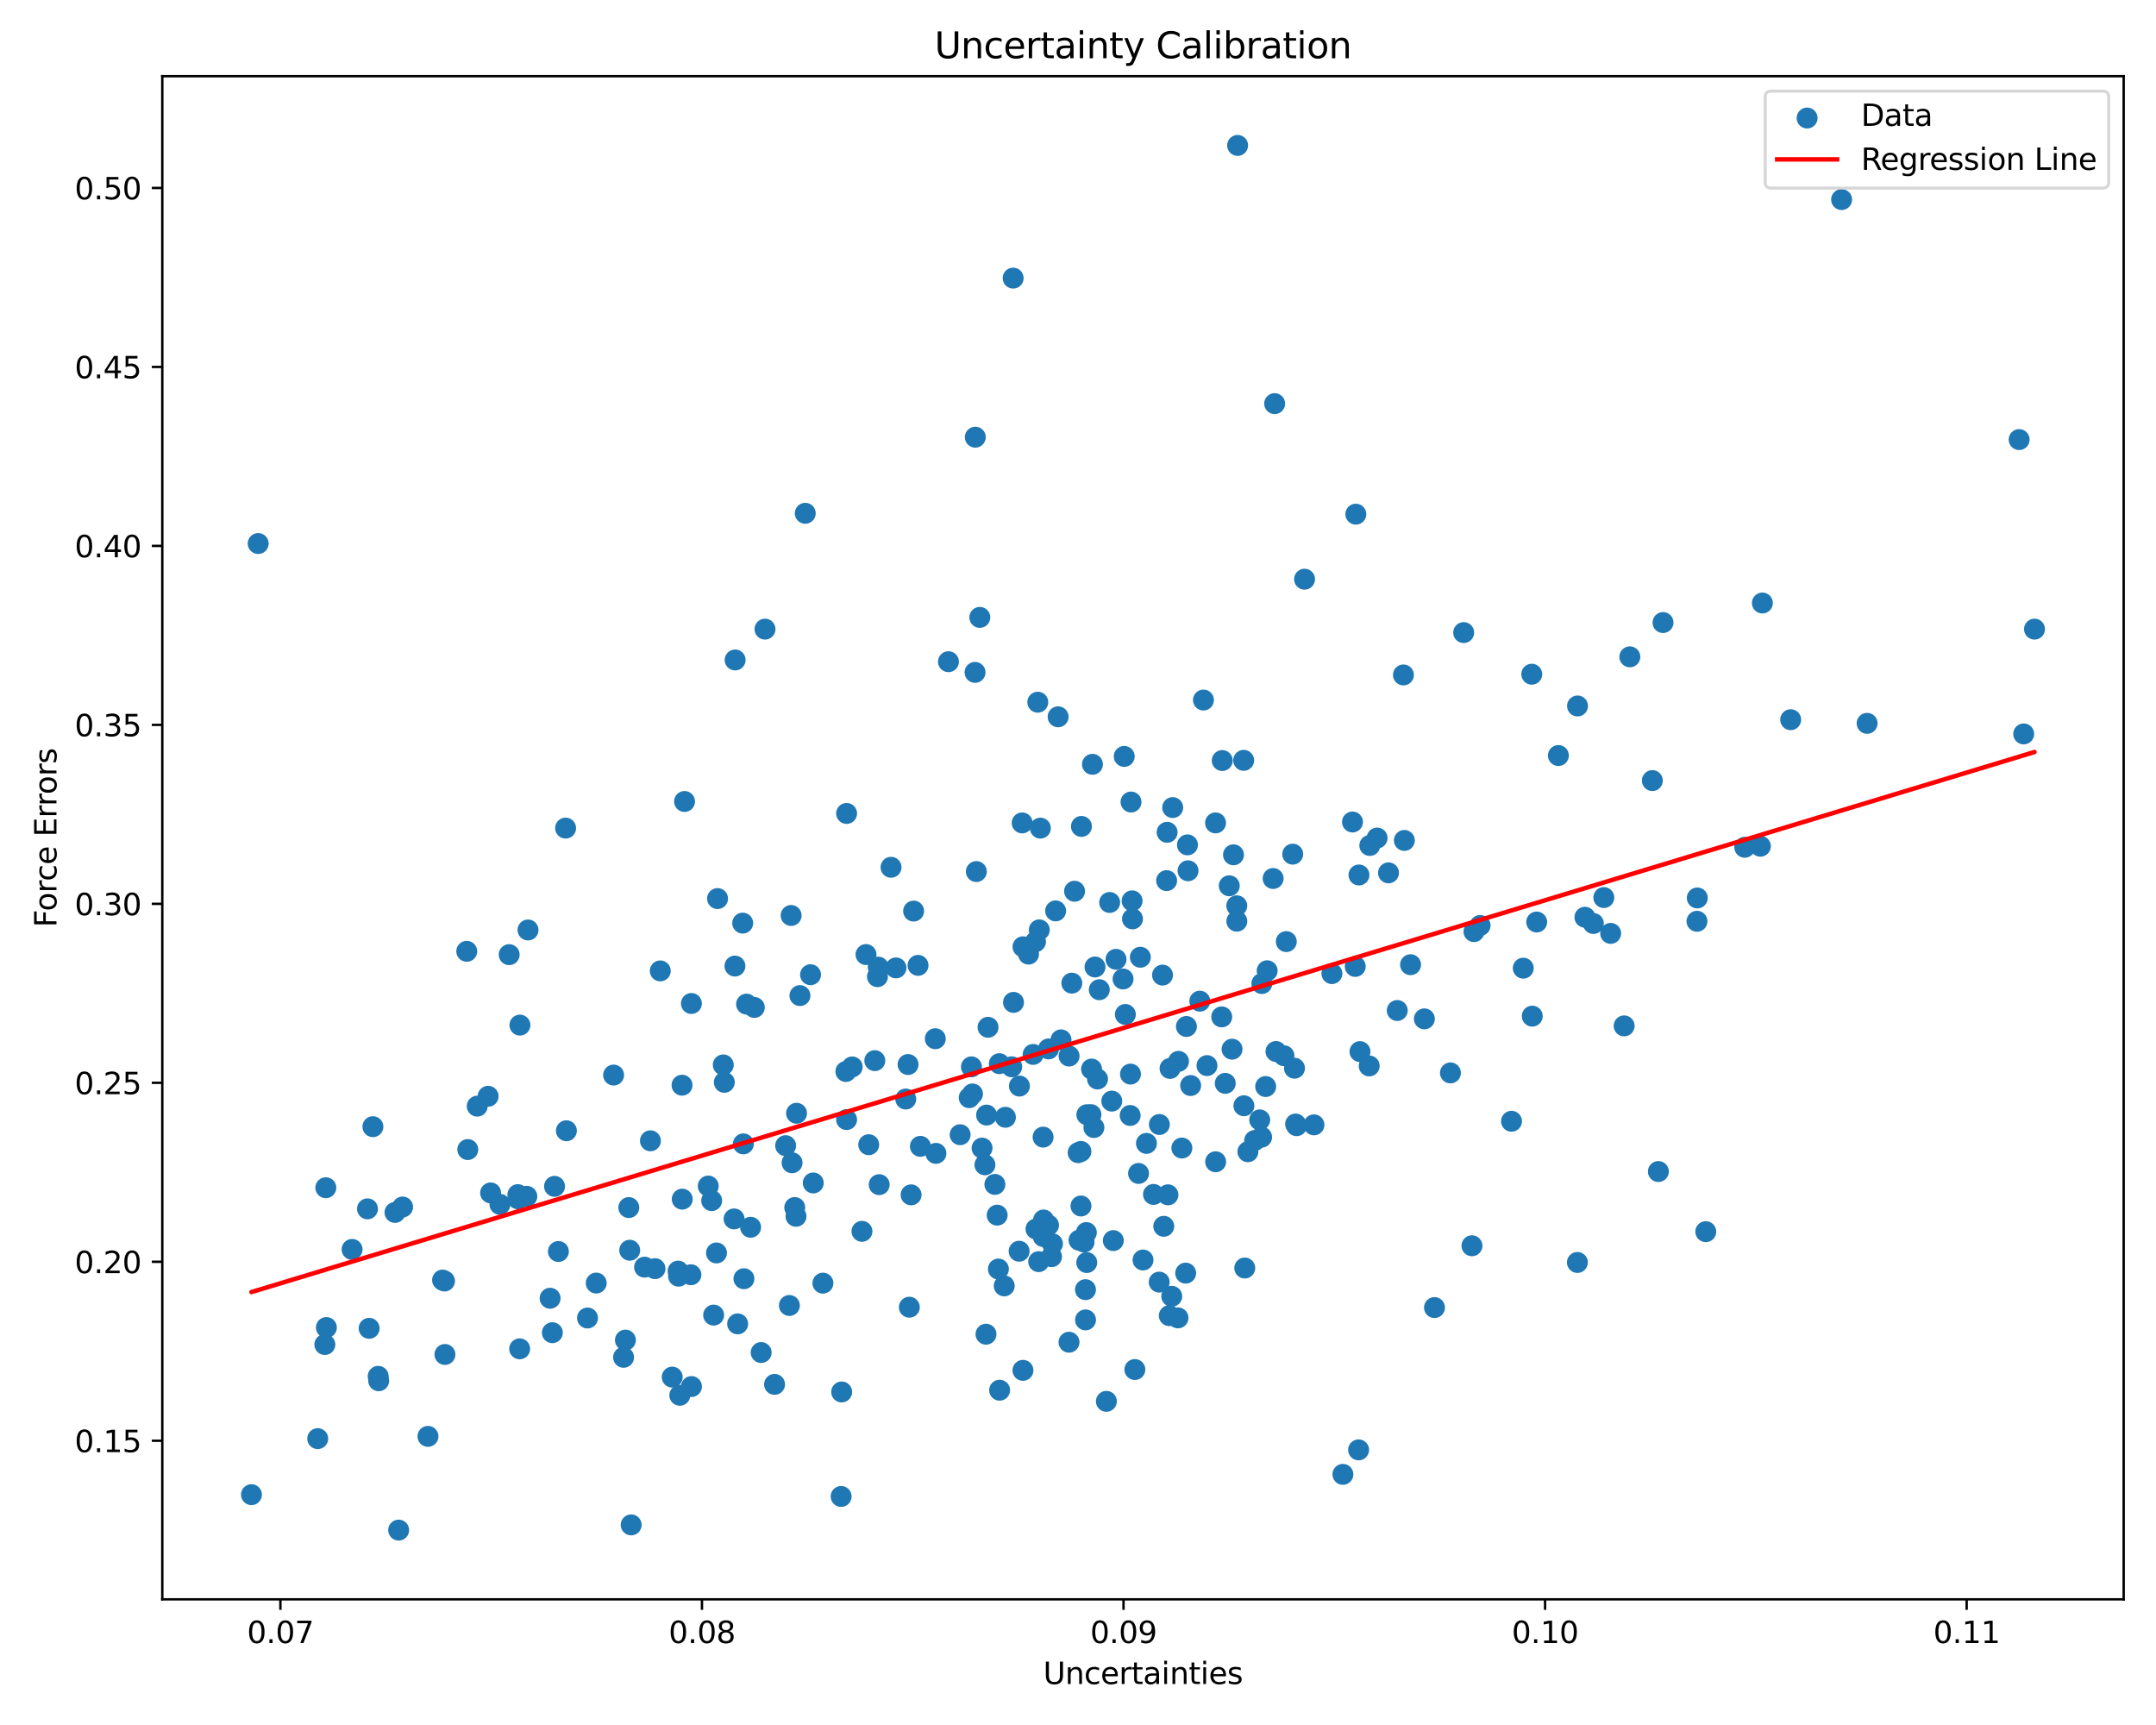 <?xml version="1.0" encoding="utf-8" standalone="no"?>
<!DOCTYPE svg PUBLIC "-//W3C//DTD SVG 1.1//EN"
  "http://www.w3.org/Graphics/SVG/1.1/DTD/svg11.dtd">
<svg xmlns:xlink="http://www.w3.org/1999/xlink" width="720pt" height="576pt" viewBox="0 0 720 576" xmlns="http://www.w3.org/2000/svg" version="1.1">
 <defs>
  <style type="text/css">*{stroke-linejoin: round; stroke-linecap: butt}</style>
 </defs>
 <g id="figure_1">
  <g id="patch_1">
   <path d="M 0 576 
L 720 576 
L 720 0 
L 0 0 
z
" style="fill: #ffffff"/>
  </g>
  <g id="axes_1">
   <g id="patch_2">
    <path d="M 54.2 534.04 
L 709.2 534.04 
L 709.2 25.44 
L 54.2 25.44 
z
" style="fill: #ffffff"/>
   </g>
   <g id="PathCollection_1">
    <defs>
     <path id="m54fae528ec" d="M 0 3 
C 0.796 3 1.559 2.684 2.121 2.121 
C 2.684 1.559 3 0.796 3 0 
C 3 -0.796 2.684 -1.559 2.121 -2.121 
C 1.559 -2.684 0.796 -3 0 -3 
C -0.796 -3 -1.559 -2.684 -2.121 -2.121 
C -2.684 -1.559 -3 -0.796 -3 0 
C -3 0.796 -2.684 1.559 -2.121 2.121 
C -1.559 2.684 -0.796 3 0 3 
z
" style="stroke: #1f77b4"/>
    </defs>
    <g clip-path="url(#pf3fa0231c2)">
     <use xlink:href="#m54fae528ec" x="148.446" y="427.748" style="fill: #1f77b4; stroke: #1f77b4"/>
     <use xlink:href="#m54fae528ec" x="375.44" y="252.575" style="fill: #1f77b4; stroke: #1f77b4"/>
     <use xlink:href="#m54fae528ec" x="395.961" y="425.115" style="fill: #1f77b4; stroke: #1f77b4"/>
     <use xlink:href="#m54fae528ec" x="381.713" y="420.727" style="fill: #1f77b4; stroke: #1f77b4"/>
     <use xlink:href="#m54fae528ec" x="230.73" y="425.654" style="fill: #1f77b4; stroke: #1f77b4"/>
     <use xlink:href="#m54fae528ec" x="391.306" y="432.85" style="fill: #1f77b4; stroke: #1f77b4"/>
     <use xlink:href="#m54fae528ec" x="526.818" y="235.729" style="fill: #1f77b4; stroke: #1f77b4"/>
     <use xlink:href="#m54fae528ec" x="544.29" y="219.323" style="fill: #1f77b4; stroke: #1f77b4"/>
     <use xlink:href="#m54fae528ec" x="287.852" y="411.157" style="fill: #1f77b4; stroke: #1f77b4"/>
     <use xlink:href="#m54fae528ec" x="421.319" y="379.708" style="fill: #1f77b4; stroke: #1f77b4"/>
     <use xlink:href="#m54fae528ec" x="360.352" y="414.122" style="fill: #1f77b4; stroke: #1f77b4"/>
     <use xlink:href="#m54fae528ec" x="454.169" y="351.147" style="fill: #1f77b4; stroke: #1f77b4"/>
     <use xlink:href="#m54fae528ec" x="341.353" y="274.783" style="fill: #1f77b4; stroke: #1f77b4"/>
     <use xlink:href="#m54fae528ec" x="189.149" y="377.57" style="fill: #1f77b4; stroke: #1f77b4"/>
     <use xlink:href="#m54fae528ec" x="245.147" y="407.017" style="fill: #1f77b4; stroke: #1f77b4"/>
     <use xlink:href="#m54fae528ec" x="274.815" y="428.458" style="fill: #1f77b4; stroke: #1f77b4"/>
     <use xlink:href="#m54fae528ec" x="337.861" y="356.22" style="fill: #1f77b4; stroke: #1f77b4"/>
     <use xlink:href="#m54fae528ec" x="175.936" y="399.476" style="fill: #1f77b4; stroke: #1f77b4"/>
     <use xlink:href="#m54fae528ec" x="196.201" y="440.097" style="fill: #1f77b4; stroke: #1f77b4"/>
     <use xlink:href="#m54fae528ec" x="354.333" y="347.22" style="fill: #1f77b4; stroke: #1f77b4"/>
     <use xlink:href="#m54fae528ec" x="511.7" y="339.3" style="fill: #1f77b4; stroke: #1f77b4"/>
     <use xlink:href="#m54fae528ec" x="155.872" y="317.655" style="fill: #1f77b4; stroke: #1f77b4"/>
     <use xlink:href="#m54fae528ec" x="183.711" y="433.503" style="fill: #1f77b4; stroke: #1f77b4"/>
     <use xlink:href="#m54fae528ec" x="251.903" y="336.394" style="fill: #1f77b4; stroke: #1f77b4"/>
     <use xlink:href="#m54fae528ec" x="224.489" y="459.835" style="fill: #1f77b4; stroke: #1f77b4"/>
     <use xlink:href="#m54fae528ec" x="377.424" y="372.468" style="fill: #1f77b4; stroke: #1f77b4"/>
     <use xlink:href="#m54fae528ec" x="210.78" y="509.178" style="fill: #1f77b4; stroke: #1f77b4"/>
     <use xlink:href="#m54fae528ec" x="432.997" y="375.884" style="fill: #1f77b4; stroke: #1f77b4"/>
     <use xlink:href="#m54fae528ec" x="148.587" y="452.273" style="fill: #1f77b4; stroke: #1f77b4"/>
     <use xlink:href="#m54fae528ec" x="371.287" y="367.672" style="fill: #1f77b4; stroke: #1f77b4"/>
     <use xlink:href="#m54fae528ec" x="413.041" y="307.601" style="fill: #1f77b4; stroke: #1f77b4"/>
     <use xlink:href="#m54fae528ec" x="385.208" y="398.832" style="fill: #1f77b4; stroke: #1f77b4"/>
     <use xlink:href="#m54fae528ec" x="362.956" y="372.215" style="fill: #1f77b4; stroke: #1f77b4"/>
     <use xlink:href="#m54fae528ec" x="134.444" y="403.038" style="fill: #1f77b4; stroke: #1f77b4"/>
     <use xlink:href="#m54fae528ec" x="304.261" y="398.978" style="fill: #1f77b4; stroke: #1f77b4"/>
     <use xlink:href="#m54fae528ec" x="360.975" y="384.485" style="fill: #1f77b4; stroke: #1f77b4"/>
     <use xlink:href="#m54fae528ec" x="227.767" y="362.359" style="fill: #1f77b4; stroke: #1f77b4"/>
     <use xlink:href="#m54fae528ec" x="526.775" y="421.552" style="fill: #1f77b4; stroke: #1f77b4"/>
     <use xlink:href="#m54fae528ec" x="166.953" y="402.148" style="fill: #1f77b4; stroke: #1f77b4"/>
     <use xlink:href="#m54fae528ec" x="218.736" y="423.615" style="fill: #1f77b4; stroke: #1f77b4"/>
     <use xlink:href="#m54fae528ec" x="320.643" y="378.897" style="fill: #1f77b4; stroke: #1f77b4"/>
     <use xlink:href="#m54fae528ec" x="352.528" y="304.16" style="fill: #1f77b4; stroke: #1f77b4"/>
     <use xlink:href="#m54fae528ec" x="142.924" y="479.623" style="fill: #1f77b4; stroke: #1f77b4"/>
     <use xlink:href="#m54fae528ec" x="438.798" y="375.603" style="fill: #1f77b4; stroke: #1f77b4"/>
     <use xlink:href="#m54fae528ec" x="348.374" y="412.891" style="fill: #1f77b4; stroke: #1f77b4"/>
     <use xlink:href="#m54fae528ec" x="566.709" y="307.629" style="fill: #1f77b4; stroke: #1f77b4"/>
     <use xlink:href="#m54fae528ec" x="360.993" y="402.697" style="fill: #1f77b4; stroke: #1f77b4"/>
     <use xlink:href="#m54fae528ec" x="133.134" y="510.922" style="fill: #1f77b4; stroke: #1f77b4"/>
     <use xlink:href="#m54fae528ec" x="335.366" y="429.371" style="fill: #1f77b4; stroke: #1f77b4"/>
     <use xlink:href="#m54fae528ec" x="329.468" y="372.344" style="fill: #1f77b4; stroke: #1f77b4"/>
     <use xlink:href="#m54fae528ec" x="217.214" y="380.929" style="fill: #1f77b4; stroke: #1f77b4"/>
     <use xlink:href="#m54fae528ec" x="266.007" y="371.735" style="fill: #1f77b4; stroke: #1f77b4"/>
     <use xlink:href="#m54fae528ec" x="432.674" y="375.322" style="fill: #1f77b4; stroke: #1f77b4"/>
     <use xlink:href="#m54fae528ec" x="241.885" y="361.396" style="fill: #1f77b4; stroke: #1f77b4"/>
     <use xlink:href="#m54fae528ec" x="411.929" y="285.427" style="fill: #1f77b4; stroke: #1f77b4"/>
     <use xlink:href="#m54fae528ec" x="306.577" y="322.348" style="fill: #1f77b4; stroke: #1f77b4"/>
     <use xlink:href="#m54fae528ec" x="488.799" y="211.23" style="fill: #1f77b4; stroke: #1f77b4"/>
     <use xlink:href="#m54fae528ec" x="479.053" y="436.615" style="fill: #1f77b4; stroke: #1f77b4"/>
     <use xlink:href="#m54fae528ec" x="227.024" y="465.903" style="fill: #1f77b4; stroke: #1f77b4"/>
     <use xlink:href="#m54fae528ec" x="367.106" y="330.477" style="fill: #1f77b4; stroke: #1f77b4"/>
     <use xlink:href="#m54fae528ec" x="324.415" y="356.239" style="fill: #1f77b4; stroke: #1f77b4"/>
     <use xlink:href="#m54fae528ec" x="532.107" y="308.36" style="fill: #1f77b4; stroke: #1f77b4"/>
     <use xlink:href="#m54fae528ec" x="241.54" y="355.587" style="fill: #1f77b4; stroke: #1f77b4"/>
     <use xlink:href="#m54fae528ec" x="208.859" y="447.482" style="fill: #1f77b4; stroke: #1f77b4"/>
     <use xlink:href="#m54fae528ec" x="293.291" y="322.927" style="fill: #1f77b4; stroke: #1f77b4"/>
     <use xlink:href="#m54fae528ec" x="520.424" y="252.284" style="fill: #1f77b4; stroke: #1f77b4"/>
     <use xlink:href="#m54fae528ec" x="372.7" y="320.33" style="fill: #1f77b4; stroke: #1f77b4"/>
     <use xlink:href="#m54fae528ec" x="172.973" y="400.31" style="fill: #1f77b4; stroke: #1f77b4"/>
     <use xlink:href="#m54fae528ec" x="415.401" y="369.226" style="fill: #1f77b4; stroke: #1f77b4"/>
     <use xlink:href="#m54fae528ec" x="416.737" y="384.578" style="fill: #1f77b4; stroke: #1f77b4"/>
     <use xlink:href="#m54fae528ec" x="333.721" y="355.172" style="fill: #1f77b4; stroke: #1f77b4"/>
     <use xlink:href="#m54fae528ec" x="369.48" y="467.928" style="fill: #1f77b4; stroke: #1f77b4"/>
     <use xlink:href="#m54fae528ec" x="358.855" y="297.596" style="fill: #1f77b4; stroke: #1f77b4"/>
     <use xlink:href="#m54fae528ec" x="405.965" y="387.933" style="fill: #1f77b4; stroke: #1f77b4"/>
     <use xlink:href="#m54fae528ec" x="299.213" y="323.19" style="fill: #1f77b4; stroke: #1f77b4"/>
     <use xlink:href="#m54fae528ec" x="535.602" y="299.706" style="fill: #1f77b4; stroke: #1f77b4"/>
     <use xlink:href="#m54fae528ec" x="588.551" y="201.356" style="fill: #1f77b4; stroke: #1f77b4"/>
     <use xlink:href="#m54fae528ec" x="236.522" y="396.04" style="fill: #1f77b4; stroke: #1f77b4"/>
     <use xlink:href="#m54fae528ec" x="316.74" y="220.95" style="fill: #1f77b4; stroke: #1f77b4"/>
     <use xlink:href="#m54fae528ec" x="375.817" y="338.743" style="fill: #1f77b4; stroke: #1f77b4"/>
     <use xlink:href="#m54fae528ec" x="246.338" y="442.055" style="fill: #1f77b4; stroke: #1f77b4"/>
     <use xlink:href="#m54fae528ec" x="411.448" y="350.332" style="fill: #1f77b4; stroke: #1f77b4"/>
     <use xlink:href="#m54fae528ec" x="258.666" y="462.263" style="fill: #1f77b4; stroke: #1f77b4"/>
     <use xlink:href="#m54fae528ec" x="328.919" y="388.949" style="fill: #1f77b4; stroke: #1f77b4"/>
     <use xlink:href="#m54fae528ec" x="364.325" y="372.194" style="fill: #1f77b4; stroke: #1f77b4"/>
     <use xlink:href="#m54fae528ec" x="468.985" y="280.631" style="fill: #1f77b4; stroke: #1f77b4"/>
     <use xlink:href="#m54fae528ec" x="124.53" y="376.216" style="fill: #1f77b4; stroke: #1f77b4"/>
     <use xlink:href="#m54fae528ec" x="391.619" y="269.66" style="fill: #1f77b4; stroke: #1f77b4"/>
     <use xlink:href="#m54fae528ec" x="254.19" y="451.628" style="fill: #1f77b4; stroke: #1f77b4"/>
     <use xlink:href="#m54fae528ec" x="108.999" y="443.278" style="fill: #1f77b4; stroke: #1f77b4"/>
     <use xlink:href="#m54fae528ec" x="425.672" y="134.781" style="fill: #1f77b4; stroke: #1f77b4"/>
     <use xlink:href="#m54fae528ec" x="237.664" y="400.904" style="fill: #1f77b4; stroke: #1f77b4"/>
     <use xlink:href="#m54fae528ec" x="448.464" y="492.307" style="fill: #1f77b4; stroke: #1f77b4"/>
     <use xlink:href="#m54fae528ec" x="492.234" y="311.08" style="fill: #1f77b4; stroke: #1f77b4"/>
     <use xlink:href="#m54fae528ec" x="623.525" y="241.534" style="fill: #1f77b4; stroke: #1f77b4"/>
     <use xlink:href="#m54fae528ec" x="387.118" y="428.114" style="fill: #1f77b4; stroke: #1f77b4"/>
     <use xlink:href="#m54fae528ec" x="351.477" y="415.325" style="fill: #1f77b4; stroke: #1f77b4"/>
     <use xlink:href="#m54fae528ec" x="587.885" y="282.564" style="fill: #1f77b4; stroke: #1f77b4"/>
     <use xlink:href="#m54fae528ec" x="390.496" y="439.313" style="fill: #1f77b4; stroke: #1f77b4"/>
     <use xlink:href="#m54fae528ec" x="250.666" y="409.801" style="fill: #1f77b4; stroke: #1f77b4"/>
     <use xlink:href="#m54fae528ec" x="264.201" y="305.69" style="fill: #1f77b4; stroke: #1f77b4"/>
     <use xlink:href="#m54fae528ec" x="353.36" y="239.35" style="fill: #1f77b4; stroke: #1f77b4"/>
     <use xlink:href="#m54fae528ec" x="106.103" y="480.381" style="fill: #1f77b4; stroke: #1f77b4"/>
     <use xlink:href="#m54fae528ec" x="176.333" y="310.534" style="fill: #1f77b4; stroke: #1f77b4"/>
     <use xlink:href="#m54fae528ec" x="362.922" y="421.58" style="fill: #1f77b4; stroke: #1f77b4"/>
     <use xlink:href="#m54fae528ec" x="239.631" y="300.049" style="fill: #1f77b4; stroke: #1f77b4"/>
     <use xlink:href="#m54fae528ec" x="248.249" y="381.955" style="fill: #1f77b4; stroke: #1f77b4"/>
     <use xlink:href="#m54fae528ec" x="452.588" y="322.699" style="fill: #1f77b4; stroke: #1f77b4"/>
     <use xlink:href="#m54fae528ec" x="186.474" y="417.889" style="fill: #1f77b4; stroke: #1f77b4"/>
     <use xlink:href="#m54fae528ec" x="163.01" y="366.062" style="fill: #1f77b4; stroke: #1f77b4"/>
     <use xlink:href="#m54fae528ec" x="147.792" y="427.431" style="fill: #1f77b4; stroke: #1f77b4"/>
     <use xlink:href="#m54fae528ec" x="582.669" y="282.913" style="fill: #1f77b4; stroke: #1f77b4"/>
     <use xlink:href="#m54fae528ec" x="185.188" y="396.137" style="fill: #1f77b4; stroke: #1f77b4"/>
     <use xlink:href="#m54fae528ec" x="466.614" y="337.422" style="fill: #1f77b4; stroke: #1f77b4"/>
     <use xlink:href="#m54fae528ec" x="365.308" y="376.498" style="fill: #1f77b4; stroke: #1f77b4"/>
     <use xlink:href="#m54fae528ec" x="401.891" y="233.755" style="fill: #1f77b4; stroke: #1f77b4"/>
     <use xlink:href="#m54fae528ec" x="268.916" y="171.396" style="fill: #1f77b4; stroke: #1f77b4"/>
     <use xlink:href="#m54fae528ec" x="475.67" y="340.213" style="fill: #1f77b4; stroke: #1f77b4"/>
     <use xlink:href="#m54fae528ec" x="396.551" y="282.116" style="fill: #1f77b4; stroke: #1f77b4"/>
     <use xlink:href="#m54fae528ec" x="360.041" y="384.897" style="fill: #1f77b4; stroke: #1f77b4"/>
     <use xlink:href="#m54fae528ec" x="228.605" y="267.623" style="fill: #1f77b4; stroke: #1f77b4"/>
     <use xlink:href="#m54fae528ec" x="117.578" y="417.191" style="fill: #1f77b4; stroke: #1f77b4"/>
     <use xlink:href="#m54fae528ec" x="271.592" y="395.003" style="fill: #1f77b4; stroke: #1f77b4"/>
     <use xlink:href="#m54fae528ec" x="348.344" y="379.698" style="fill: #1f77b4; stroke: #1f77b4"/>
     <use xlink:href="#m54fae528ec" x="370.571" y="301.342" style="fill: #1f77b4; stroke: #1f77b4"/>
     <use xlink:href="#m54fae528ec" x="245.502" y="220.375" style="fill: #1f77b4; stroke: #1f77b4"/>
     <use xlink:href="#m54fae528ec" x="199.113" y="428.433" style="fill: #1f77b4; stroke: #1f77b4"/>
     <use xlink:href="#m54fae528ec" x="325.617" y="224.519" style="fill: #1f77b4; stroke: #1f77b4"/>
     <use xlink:href="#m54fae528ec" x="282.723" y="271.62" style="fill: #1f77b4; stroke: #1f77b4"/>
     <use xlink:href="#m54fae528ec" x="346.871" y="421.279" style="fill: #1f77b4; stroke: #1f77b4"/>
     <use xlink:href="#m54fae528ec" x="397.619" y="362.478" style="fill: #1f77b4; stroke: #1f77b4"/>
     <use xlink:href="#m54fae528ec" x="357.936" y="328.282" style="fill: #1f77b4; stroke: #1f77b4"/>
     <use xlink:href="#m54fae528ec" x="239.269" y="418.376" style="fill: #1f77b4; stroke: #1f77b4"/>
     <use xlink:href="#m54fae528ec" x="327.214" y="206.155" style="fill: #1f77b4; stroke: #1f77b4"/>
     <use xlink:href="#m54fae528ec" x="238.324" y="439.125" style="fill: #1f77b4; stroke: #1f77b4"/>
     <use xlink:href="#m54fae528ec" x="431.704" y="285.211" style="fill: #1f77b4; stroke: #1f77b4"/>
     <use xlink:href="#m54fae528ec" x="553.819" y="391.191" style="fill: #1f77b4; stroke: #1f77b4"/>
     <use xlink:href="#m54fae528ec" x="407.995" y="339.555" style="fill: #1f77b4; stroke: #1f77b4"/>
     <use xlink:href="#m54fae528ec" x="429.56" y="314.413" style="fill: #1f77b4; stroke: #1f77b4"/>
     <use xlink:href="#m54fae528ec" x="387.174" y="375.482" style="fill: #1f77b4; stroke: #1f77b4"/>
     <use xlink:href="#m54fae528ec" x="326.05" y="291.023" style="fill: #1f77b4; stroke: #1f77b4"/>
     <use xlink:href="#m54fae528ec" x="388.229" y="325.598" style="fill: #1f77b4; stroke: #1f77b4"/>
     <use xlink:href="#m54fae528ec" x="361.151" y="275.954" style="fill: #1f77b4; stroke: #1f77b4"/>
     <use xlink:href="#m54fae528ec" x="123.274" y="443.544" style="fill: #1f77b4; stroke: #1f77b4"/>
     <use xlink:href="#m54fae528ec" x="227.834" y="400.41" style="fill: #1f77b4; stroke: #1f77b4"/>
     <use xlink:href="#m54fae528ec" x="551.805" y="260.648" style="fill: #1f77b4; stroke: #1f77b4"/>
     <use xlink:href="#m54fae528ec" x="341.632" y="316.144" style="fill: #1f77b4; stroke: #1f77b4"/>
     <use xlink:href="#m54fae528ec" x="335.76" y="373.077" style="fill: #1f77b4; stroke: #1f77b4"/>
     <use xlink:href="#m54fae528ec" x="267.146" y="332.443" style="fill: #1f77b4; stroke: #1f77b4"/>
     <use xlink:href="#m54fae528ec" x="389.596" y="294.048" style="fill: #1f77b4; stroke: #1f77b4"/>
     <use xlink:href="#m54fae528ec" x="131.909" y="404.849" style="fill: #1f77b4; stroke: #1f77b4"/>
     <use xlink:href="#m54fae528ec" x="378.99" y="457.307" style="fill: #1f77b4; stroke: #1f77b4"/>
     <use xlink:href="#m54fae528ec" x="163.84" y="398.329" style="fill: #1f77b4; stroke: #1f77b4"/>
     <use xlink:href="#m54fae528ec" x="513.178" y="307.873" style="fill: #1f77b4; stroke: #1f77b4"/>
     <use xlink:href="#m54fae528ec" x="255.474" y="210.074" style="fill: #1f77b4; stroke: #1f77b4"/>
     <use xlink:href="#m54fae528ec" x="415.692" y="423.411" style="fill: #1f77b4; stroke: #1f77b4"/>
     <use xlink:href="#m54fae528ec" x="248.027" y="308.241" style="fill: #1f77b4; stroke: #1f77b4"/>
     <use xlink:href="#m54fae528ec" x="345.979" y="410.38" style="fill: #1f77b4; stroke: #1f77b4"/>
     <use xlink:href="#m54fae528ec" x="184.463" y="445.006" style="fill: #1f77b4; stroke: #1f77b4"/>
     <use xlink:href="#m54fae528ec" x="297.564" y="289.598" style="fill: #1f77b4; stroke: #1f77b4"/>
     <use xlink:href="#m54fae528ec" x="453.709" y="484.13" style="fill: #1f77b4; stroke: #1f77b4"/>
     <use xlink:href="#m54fae528ec" x="504.769" y="374.402" style="fill: #1f77b4; stroke: #1f77b4"/>
     <use xlink:href="#m54fae528ec" x="453.83" y="292.165" style="fill: #1f77b4; stroke: #1f77b4"/>
     <use xlink:href="#m54fae528ec" x="332.243" y="395.49" style="fill: #1f77b4; stroke: #1f77b4"/>
     <use xlink:href="#m54fae528ec" x="351.158" y="419.625" style="fill: #1f77b4; stroke: #1f77b4"/>
     <use xlink:href="#m54fae528ec" x="542.387" y="342.559" style="fill: #1f77b4; stroke: #1f77b4"/>
     <use xlink:href="#m54fae528ec" x="347.072" y="310.499" style="fill: #1f77b4; stroke: #1f77b4"/>
     <use xlink:href="#m54fae528ec" x="365.677" y="322.895" style="fill: #1f77b4; stroke: #1f77b4"/>
     <use xlink:href="#m54fae528ec" x="108.809" y="396.597" style="fill: #1f77b4; stroke: #1f77b4"/>
     <use xlink:href="#m54fae528ec" x="529.289" y="306.276" style="fill: #1f77b4; stroke: #1f77b4"/>
     <use xlink:href="#m54fae528ec" x="537.885" y="311.665" style="fill: #1f77b4; stroke: #1f77b4"/>
     <use xlink:href="#m54fae528ec" x="172.941" y="398.9" style="fill: #1f77b4; stroke: #1f77b4"/>
     <use xlink:href="#m54fae528ec" x="329.959" y="343.025" style="fill: #1f77b4; stroke: #1f77b4"/>
     <use xlink:href="#m54fae528ec" x="420.686" y="373.943" style="fill: #1f77b4; stroke: #1f77b4"/>
     <use xlink:href="#m54fae528ec" x="324.764" y="365.281" style="fill: #1f77b4; stroke: #1f77b4"/>
     <use xlink:href="#m54fae528ec" x="264.513" y="388.268" style="fill: #1f77b4; stroke: #1f77b4"/>
     <use xlink:href="#m54fae528ec" x="312.551" y="385.122" style="fill: #1f77b4; stroke: #1f77b4"/>
     <use xlink:href="#m54fae528ec" x="418.984" y="380.846" style="fill: #1f77b4; stroke: #1f77b4"/>
     <use xlink:href="#m54fae528ec" x="210.297" y="417.467" style="fill: #1f77b4; stroke: #1f77b4"/>
     <use xlink:href="#m54fae528ec" x="281.071" y="464.793" style="fill: #1f77b4; stroke: #1f77b4"/>
     <use xlink:href="#m54fae528ec" x="173.626" y="342.298" style="fill: #1f77b4; stroke: #1f77b4"/>
     <use xlink:href="#m54fae528ec" x="425.164" y="293.342" style="fill: #1f77b4; stroke: #1f77b4"/>
     <use xlink:href="#m54fae528ec" x="410.517" y="295.773" style="fill: #1f77b4; stroke: #1f77b4"/>
     <use xlink:href="#m54fae528ec" x="362.515" y="440.733" style="fill: #1f77b4; stroke: #1f77b4"/>
     <use xlink:href="#m54fae528ec" x="426.114" y="351.107" style="fill: #1f77b4; stroke: #1f77b4"/>
     <use xlink:href="#m54fae528ec" x="338.463" y="334.709" style="fill: #1f77b4; stroke: #1f77b4"/>
     <use xlink:href="#m54fae528ec" x="263.618" y="435.915" style="fill: #1f77b4; stroke: #1f77b4"/>
     <use xlink:href="#m54fae528ec" x="333.417" y="423.748" style="fill: #1f77b4; stroke: #1f77b4"/>
     <use xlink:href="#m54fae528ec" x="380.221" y="391.826" style="fill: #1f77b4; stroke: #1f77b4"/>
     <use xlink:href="#m54fae528ec" x="327.96" y="383.363" style="fill: #1f77b4; stroke: #1f77b4"/>
     <use xlink:href="#m54fae528ec" x="220.502" y="324.197" style="fill: #1f77b4; stroke: #1f77b4"/>
     <use xlink:href="#m54fae528ec" x="265.408" y="403.209" style="fill: #1f77b4; stroke: #1f77b4"/>
     <use xlink:href="#m54fae528ec" x="468.676" y="225.373" style="fill: #1f77b4; stroke: #1f77b4"/>
     <use xlink:href="#m54fae528ec" x="362.026" y="414.736" style="fill: #1f77b4; stroke: #1f77b4"/>
     <use xlink:href="#m54fae528ec" x="494.292" y="309.026" style="fill: #1f77b4; stroke: #1f77b4"/>
     <use xlink:href="#m54fae528ec" x="108.482" y="448.955" style="fill: #1f77b4; stroke: #1f77b4"/>
     <use xlink:href="#m54fae528ec" x="293.03" y="326.129" style="fill: #1f77b4; stroke: #1f77b4"/>
     <use xlink:href="#m54fae528ec" x="375.047" y="326.896" style="fill: #1f77b4; stroke: #1f77b4"/>
     <use xlink:href="#m54fae528ec" x="382.858" y="381.792" style="fill: #1f77b4; stroke: #1f77b4"/>
     <use xlink:href="#m54fae528ec" x="390.04" y="398.968" style="fill: #1f77b4; stroke: #1f77b4"/>
     <use xlink:href="#m54fae528ec" x="226.46" y="424.44" style="fill: #1f77b4; stroke: #1f77b4"/>
     <use xlink:href="#m54fae528ec" x="394.688" y="383.344" style="fill: #1f77b4; stroke: #1f77b4"/>
     <use xlink:href="#m54fae528ec" x="362.788" y="411.564" style="fill: #1f77b4; stroke: #1f77b4"/>
     <use xlink:href="#m54fae528ec" x="245.433" y="322.582" style="fill: #1f77b4; stroke: #1f77b4"/>
     <use xlink:href="#m54fae528ec" x="122.725" y="403.65" style="fill: #1f77b4; stroke: #1f77b4"/>
     <use xlink:href="#m54fae528ec" x="292.14" y="354.164" style="fill: #1f77b4; stroke: #1f77b4"/>
     <use xlink:href="#m54fae528ec" x="215.257" y="423.118" style="fill: #1f77b4; stroke: #1f77b4"/>
     <use xlink:href="#m54fae528ec" x="350.154" y="409.11" style="fill: #1f77b4; stroke: #1f77b4"/>
     <use xlink:href="#m54fae528ec" x="364.526" y="356.969" style="fill: #1f77b4; stroke: #1f77b4"/>
     <use xlink:href="#m54fae528ec" x="555.369" y="207.882" style="fill: #1f77b4; stroke: #1f77b4"/>
     <use xlink:href="#m54fae528ec" x="389.767" y="277.913" style="fill: #1f77b4; stroke: #1f77b4"/>
     <use xlink:href="#m54fae528ec" x="428.782" y="352.517" style="fill: #1f77b4; stroke: #1f77b4"/>
     <use xlink:href="#m54fae528ec" x="290.108" y="382.233" style="fill: #1f77b4; stroke: #1f77b4"/>
     <use xlink:href="#m54fae528ec" x="457.447" y="282.311" style="fill: #1f77b4; stroke: #1f77b4"/>
     <use xlink:href="#m54fae528ec" x="615.006" y="66.642" style="fill: #1f77b4; stroke: #1f77b4"/>
     <use xlink:href="#m54fae528ec" x="400.679" y="334.299" style="fill: #1f77b4; stroke: #1f77b4"/>
     <use xlink:href="#m54fae528ec" x="378.201" y="306.823" style="fill: #1f77b4; stroke: #1f77b4"/>
     <use xlink:href="#m54fae528ec" x="280.901" y="499.684" style="fill: #1f77b4; stroke: #1f77b4"/>
     <use xlink:href="#m54fae528ec" x="380.82" y="319.635" style="fill: #1f77b4; stroke: #1f77b4"/>
     <use xlink:href="#m54fae528ec" x="597.999" y="240.318" style="fill: #1f77b4; stroke: #1f77b4"/>
     <use xlink:href="#m54fae528ec" x="357.02" y="352.628" style="fill: #1f77b4; stroke: #1f77b4"/>
     <use xlink:href="#m54fae528ec" x="511.536" y="225.127" style="fill: #1f77b4; stroke: #1f77b4"/>
     <use xlink:href="#m54fae528ec" x="390.733" y="356.763" style="fill: #1f77b4; stroke: #1f77b4"/>
     <use xlink:href="#m54fae528ec" x="674.298" y="146.785" style="fill: #1f77b4; stroke: #1f77b4"/>
     <use xlink:href="#m54fae528ec" x="346.569" y="234.476" style="fill: #1f77b4; stroke: #1f77b4"/>
     <use xlink:href="#m54fae528ec" x="423.172" y="324.146" style="fill: #1f77b4; stroke: #1f77b4"/>
     <use xlink:href="#m54fae528ec" x="307.367" y="382.78" style="fill: #1f77b4; stroke: #1f77b4"/>
     <use xlink:href="#m54fae528ec" x="377.707" y="267.807" style="fill: #1f77b4; stroke: #1f77b4"/>
     <use xlink:href="#m54fae528ec" x="421.392" y="328.42" style="fill: #1f77b4; stroke: #1f77b4"/>
     <use xlink:href="#m54fae528ec" x="357" y="448.183" style="fill: #1f77b4; stroke: #1f77b4"/>
     <use xlink:href="#m54fae528ec" x="457.251" y="355.928" style="fill: #1f77b4; stroke: #1f77b4"/>
     <use xlink:href="#m54fae528ec" x="204.915" y="358.979" style="fill: #1f77b4; stroke: #1f77b4"/>
     <use xlink:href="#m54fae528ec" x="422.673" y="362.806" style="fill: #1f77b4; stroke: #1f77b4"/>
     <use xlink:href="#m54fae528ec" x="350.165" y="350.248" style="fill: #1f77b4; stroke: #1f77b4"/>
     <use xlink:href="#m54fae528ec" x="366.52" y="360.3" style="fill: #1f77b4; stroke: #1f77b4"/>
     <use xlink:href="#m54fae528ec" x="126.297" y="459.578" style="fill: #1f77b4; stroke: #1f77b4"/>
     <use xlink:href="#m54fae528ec" x="378.071" y="300.807" style="fill: #1f77b4; stroke: #1f77b4"/>
     <use xlink:href="#m54fae528ec" x="508.695" y="323.284" style="fill: #1f77b4; stroke: #1f77b4"/>
     <use xlink:href="#m54fae528ec" x="413.304" y="48.558" style="fill: #1f77b4; stroke: #1f77b4"/>
     <use xlink:href="#m54fae528ec" x="329.278" y="445.507" style="fill: #1f77b4; stroke: #1f77b4"/>
     <use xlink:href="#m54fae528ec" x="248.438" y="426.982" style="fill: #1f77b4; stroke: #1f77b4"/>
     <use xlink:href="#m54fae528ec" x="159.373" y="369.361" style="fill: #1f77b4; stroke: #1f77b4"/>
     <use xlink:href="#m54fae528ec" x="86.221" y="181.494" style="fill: #1f77b4; stroke: #1f77b4"/>
     <use xlink:href="#m54fae528ec" x="388.641" y="409.476" style="fill: #1f77b4; stroke: #1f77b4"/>
     <use xlink:href="#m54fae528ec" x="325.704" y="145.98" style="fill: #1f77b4; stroke: #1f77b4"/>
     <use xlink:href="#m54fae528ec" x="340.435" y="362.651" style="fill: #1f77b4; stroke: #1f77b4"/>
     <use xlink:href="#m54fae528ec" x="312.347" y="346.841" style="fill: #1f77b4; stroke: #1f77b4"/>
     <use xlink:href="#m54fae528ec" x="262.365" y="382.553" style="fill: #1f77b4; stroke: #1f77b4"/>
     <use xlink:href="#m54fae528ec" x="340.338" y="417.799" style="fill: #1f77b4; stroke: #1f77b4"/>
     <use xlink:href="#m54fae528ec" x="566.813" y="299.838" style="fill: #1f77b4; stroke: #1f77b4"/>
     <use xlink:href="#m54fae528ec" x="451.668" y="274.477" style="fill: #1f77b4; stroke: #1f77b4"/>
     <use xlink:href="#m54fae528ec" x="173.543" y="450.391" style="fill: #1f77b4; stroke: #1f77b4"/>
     <use xlink:href="#m54fae528ec" x="230.896" y="335.076" style="fill: #1f77b4; stroke: #1f77b4"/>
     <use xlink:href="#m54fae528ec" x="364.826" y="255.215" style="fill: #1f77b4; stroke: #1f77b4"/>
     <use xlink:href="#m54fae528ec" x="452.785" y="171.686" style="fill: #1f77b4; stroke: #1f77b4"/>
     <use xlink:href="#m54fae528ec" x="303.675" y="436.493" style="fill: #1f77b4; stroke: #1f77b4"/>
     <use xlink:href="#m54fae528ec" x="303.247" y="355.451" style="fill: #1f77b4; stroke: #1f77b4"/>
     <use xlink:href="#m54fae528ec" x="459.884" y="279.837" style="fill: #1f77b4; stroke: #1f77b4"/>
     <use xlink:href="#m54fae528ec" x="208.246" y="453.222" style="fill: #1f77b4; stroke: #1f77b4"/>
     <use xlink:href="#m54fae528ec" x="463.693" y="291.459" style="fill: #1f77b4; stroke: #1f77b4"/>
     <use xlink:href="#m54fae528ec" x="403.072" y="355.817" style="fill: #1f77b4; stroke: #1f77b4"/>
     <use xlink:href="#m54fae528ec" x="333.822" y="464.204" style="fill: #1f77b4; stroke: #1f77b4"/>
     <use xlink:href="#m54fae528ec" x="282.719" y="373.848" style="fill: #1f77b4; stroke: #1f77b4"/>
     <use xlink:href="#m54fae528ec" x="393.388" y="440.058" style="fill: #1f77b4; stroke: #1f77b4"/>
     <use xlink:href="#m54fae528ec" x="289.209" y="318.736" style="fill: #1f77b4; stroke: #1f77b4"/>
     <use xlink:href="#m54fae528ec" x="343.482" y="318.588" style="fill: #1f77b4; stroke: #1f77b4"/>
     <use xlink:href="#m54fae528ec" x="345.012" y="352.081" style="fill: #1f77b4; stroke: #1f77b4"/>
     <use xlink:href="#m54fae528ec" x="226.602" y="426.133" style="fill: #1f77b4; stroke: #1f77b4"/>
     <use xlink:href="#m54fae528ec" x="126.461" y="461.051" style="fill: #1f77b4; stroke: #1f77b4"/>
     <use xlink:href="#m54fae528ec" x="484.374" y="358.256" style="fill: #1f77b4; stroke: #1f77b4"/>
     <use xlink:href="#m54fae528ec" x="371.793" y="414.246" style="fill: #1f77b4; stroke: #1f77b4"/>
     <use xlink:href="#m54fae528ec" x="293.605" y="395.57" style="fill: #1f77b4; stroke: #1f77b4"/>
     <use xlink:href="#m54fae528ec" x="345.809" y="314.449" style="fill: #1f77b4; stroke: #1f77b4"/>
     <use xlink:href="#m54fae528ec" x="377.528" y="358.653" style="fill: #1f77b4; stroke: #1f77b4"/>
     <use xlink:href="#m54fae528ec" x="491.564" y="415.98" style="fill: #1f77b4; stroke: #1f77b4"/>
     <use xlink:href="#m54fae528ec" x="338.342" y="92.87" style="fill: #1f77b4; stroke: #1f77b4"/>
     <use xlink:href="#m54fae528ec" x="209.992" y="403.224" style="fill: #1f77b4; stroke: #1f77b4"/>
     <use xlink:href="#m54fae528ec" x="333.009" y="405.756" style="fill: #1f77b4; stroke: #1f77b4"/>
     <use xlink:href="#m54fae528ec" x="675.815" y="245.068" style="fill: #1f77b4; stroke: #1f77b4"/>
     <use xlink:href="#m54fae528ec" x="405.935" y="274.782" style="fill: #1f77b4; stroke: #1f77b4"/>
     <use xlink:href="#m54fae528ec" x="230.914" y="462.989" style="fill: #1f77b4; stroke: #1f77b4"/>
     <use xlink:href="#m54fae528ec" x="396.75" y="290.763" style="fill: #1f77b4; stroke: #1f77b4"/>
     <use xlink:href="#m54fae528ec" x="323.67" y="366.531" style="fill: #1f77b4; stroke: #1f77b4"/>
     <use xlink:href="#m54fae528ec" x="305.105" y="304.221" style="fill: #1f77b4; stroke: #1f77b4"/>
     <use xlink:href="#m54fae528ec" x="170.04" y="318.77" style="fill: #1f77b4; stroke: #1f77b4"/>
     <use xlink:href="#m54fae528ec" x="348.496" y="407.371" style="fill: #1f77b4; stroke: #1f77b4"/>
     <use xlink:href="#m54fae528ec" x="444.8" y="325.097" style="fill: #1f77b4; stroke: #1f77b4"/>
     <use xlink:href="#m54fae528ec" x="432.292" y="356.688" style="fill: #1f77b4; stroke: #1f77b4"/>
     <use xlink:href="#m54fae528ec" x="270.683" y="325.469" style="fill: #1f77b4; stroke: #1f77b4"/>
     <use xlink:href="#m54fae528ec" x="393.567" y="354.403" style="fill: #1f77b4; stroke: #1f77b4"/>
     <use xlink:href="#m54fae528ec" x="679.427" y="210.073" style="fill: #1f77b4; stroke: #1f77b4"/>
     <use xlink:href="#m54fae528ec" x="282.485" y="357.784" style="fill: #1f77b4; stroke: #1f77b4"/>
     <use xlink:href="#m54fae528ec" x="435.657" y="193.399" style="fill: #1f77b4; stroke: #1f77b4"/>
     <use xlink:href="#m54fae528ec" x="188.884" y="276.512" style="fill: #1f77b4; stroke: #1f77b4"/>
     <use xlink:href="#m54fae528ec" x="408.169" y="253.959" style="fill: #1f77b4; stroke: #1f77b4"/>
     <use xlink:href="#m54fae528ec" x="156.219" y="383.853" style="fill: #1f77b4; stroke: #1f77b4"/>
     <use xlink:href="#m54fae528ec" x="362.498" y="430.635" style="fill: #1f77b4; stroke: #1f77b4"/>
     <use xlink:href="#m54fae528ec" x="409.174" y="361.75" style="fill: #1f77b4; stroke: #1f77b4"/>
     <use xlink:href="#m54fae528ec" x="396.208" y="342.752" style="fill: #1f77b4; stroke: #1f77b4"/>
     <use xlink:href="#m54fae528ec" x="347.435" y="276.528" style="fill: #1f77b4; stroke: #1f77b4"/>
     <use xlink:href="#m54fae528ec" x="83.973" y="499.09" style="fill: #1f77b4; stroke: #1f77b4"/>
     <use xlink:href="#m54fae528ec" x="569.649" y="411.271" style="fill: #1f77b4; stroke: #1f77b4"/>
     <use xlink:href="#m54fae528ec" x="284.59" y="356.265" style="fill: #1f77b4; stroke: #1f77b4"/>
     <use xlink:href="#m54fae528ec" x="413.024" y="302.454" style="fill: #1f77b4; stroke: #1f77b4"/>
     <use xlink:href="#m54fae528ec" x="302.473" y="366.982" style="fill: #1f77b4; stroke: #1f77b4"/>
     <use xlink:href="#m54fae528ec" x="341.62" y="457.576" style="fill: #1f77b4; stroke: #1f77b4"/>
     <use xlink:href="#m54fae528ec" x="471.059" y="322.126" style="fill: #1f77b4; stroke: #1f77b4"/>
     <use xlink:href="#m54fae528ec" x="249.316" y="335.293" style="fill: #1f77b4; stroke: #1f77b4"/>
     <use xlink:href="#m54fae528ec" x="415.325" y="253.888" style="fill: #1f77b4; stroke: #1f77b4"/>
     <use xlink:href="#m54fae528ec" x="265.828" y="406.137" style="fill: #1f77b4; stroke: #1f77b4"/>
    </g>
   </g>
   <g id="matplotlib.axis_1">
    <g id="xtick_1">
     <g id="line2d_1">
      <defs>
       <path id="m82ac6b5867" d="M 0 0 
L 0 3.5 
" style="stroke: #000000; stroke-width: 0.8"/>
      </defs>
      <g>
       <use xlink:href="#m82ac6b5867" x="93.64" y="534.04" style="stroke: #000000; stroke-width: 0.8"/>
      </g>
     </g>
     <g id="text_1">
      <!-- 0.07 -->
      <g transform="translate(82.507 548.638) scale(0.1 -0.1)">
       <defs>
        <path id="DejaVuSans-30" d="M 2034 4250 
Q 1547 4250 1301 3770 
Q 1056 3291 1056 2328 
Q 1056 1369 1301 889 
Q 1547 409 2034 409 
Q 2525 409 2770 889 
Q 3016 1369 3016 2328 
Q 3016 3291 2770 3770 
Q 2525 4250 2034 4250 
z
M 2034 4750 
Q 2819 4750 3233 4129 
Q 3647 3509 3647 2328 
Q 3647 1150 3233 529 
Q 2819 -91 2034 -91 
Q 1250 -91 836 529 
Q 422 1150 422 2328 
Q 422 3509 836 4129 
Q 1250 4750 2034 4750 
z
" transform="scale(0.016)"/>
        <path id="DejaVuSans-2e" d="M 684 794 
L 1344 794 
L 1344 0 
L 684 0 
L 684 794 
z
" transform="scale(0.016)"/>
        <path id="DejaVuSans-37" d="M 525 4666 
L 3525 4666 
L 3525 4397 
L 1831 0 
L 1172 0 
L 2766 4134 
L 525 4134 
L 525 4666 
z
" transform="scale(0.016)"/>
       </defs>
       <use xlink:href="#DejaVuSans-30"/>
       <use xlink:href="#DejaVuSans-2e" x="63.623"/>
       <use xlink:href="#DejaVuSans-30" x="95.41"/>
       <use xlink:href="#DejaVuSans-37" x="159.033"/>
      </g>
     </g>
    </g>
    <g id="xtick_2">
     <g id="line2d_2">
      <g>
       <use xlink:href="#m82ac6b5867" x="234.422" y="534.04" style="stroke: #000000; stroke-width: 0.8"/>
      </g>
     </g>
     <g id="text_2">
      <!-- 0.08 -->
      <g transform="translate(223.289 548.638) scale(0.1 -0.1)">
       <defs>
        <path id="DejaVuSans-38" d="M 2034 2216 
Q 1584 2216 1326 1975 
Q 1069 1734 1069 1313 
Q 1069 891 1326 650 
Q 1584 409 2034 409 
Q 2484 409 2743 651 
Q 3003 894 3003 1313 
Q 3003 1734 2745 1975 
Q 2488 2216 2034 2216 
z
M 1403 2484 
Q 997 2584 770 2862 
Q 544 3141 544 3541 
Q 544 4100 942 4425 
Q 1341 4750 2034 4750 
Q 2731 4750 3128 4425 
Q 3525 4100 3525 3541 
Q 3525 3141 3298 2862 
Q 3072 2584 2669 2484 
Q 3125 2378 3379 2068 
Q 3634 1759 3634 1313 
Q 3634 634 3220 271 
Q 2806 -91 2034 -91 
Q 1263 -91 848 271 
Q 434 634 434 1313 
Q 434 1759 690 2068 
Q 947 2378 1403 2484 
z
M 1172 3481 
Q 1172 3119 1398 2916 
Q 1625 2713 2034 2713 
Q 2441 2713 2670 2916 
Q 2900 3119 2900 3481 
Q 2900 3844 2670 4047 
Q 2441 4250 2034 4250 
Q 1625 4250 1398 4047 
Q 1172 3844 1172 3481 
z
" transform="scale(0.016)"/>
       </defs>
       <use xlink:href="#DejaVuSans-30"/>
       <use xlink:href="#DejaVuSans-2e" x="63.623"/>
       <use xlink:href="#DejaVuSans-30" x="95.41"/>
       <use xlink:href="#DejaVuSans-38" x="159.033"/>
      </g>
     </g>
    </g>
    <g id="xtick_3">
     <g id="line2d_3">
      <g>
       <use xlink:href="#m82ac6b5867" x="375.203" y="534.04" style="stroke: #000000; stroke-width: 0.8"/>
      </g>
     </g>
     <g id="text_3">
      <!-- 0.09 -->
      <g transform="translate(364.07 548.638) scale(0.1 -0.1)">
       <defs>
        <path id="DejaVuSans-39" d="M 703 97 
L 703 672 
Q 941 559 1184 500 
Q 1428 441 1663 441 
Q 2288 441 2617 861 
Q 2947 1281 2994 2138 
Q 2813 1869 2534 1725 
Q 2256 1581 1919 1581 
Q 1219 1581 811 2004 
Q 403 2428 403 3163 
Q 403 3881 828 4315 
Q 1253 4750 1959 4750 
Q 2769 4750 3195 4129 
Q 3622 3509 3622 2328 
Q 3622 1225 3098 567 
Q 2575 -91 1691 -91 
Q 1453 -91 1209 -44 
Q 966 3 703 97 
z
M 1959 2075 
Q 2384 2075 2632 2365 
Q 2881 2656 2881 3163 
Q 2881 3666 2632 3958 
Q 2384 4250 1959 4250 
Q 1534 4250 1286 3958 
Q 1038 3666 1038 3163 
Q 1038 2656 1286 2365 
Q 1534 2075 1959 2075 
z
" transform="scale(0.016)"/>
       </defs>
       <use xlink:href="#DejaVuSans-30"/>
       <use xlink:href="#DejaVuSans-2e" x="63.623"/>
       <use xlink:href="#DejaVuSans-30" x="95.41"/>
       <use xlink:href="#DejaVuSans-39" x="159.033"/>
      </g>
     </g>
    </g>
    <g id="xtick_4">
     <g id="line2d_4">
      <g>
       <use xlink:href="#m82ac6b5867" x="515.985" y="534.04" style="stroke: #000000; stroke-width: 0.8"/>
      </g>
     </g>
     <g id="text_4">
      <!-- 0.10 -->
      <g transform="translate(504.852 548.638) scale(0.1 -0.1)">
       <defs>
        <path id="DejaVuSans-31" d="M 794 531 
L 1825 531 
L 1825 4091 
L 703 3866 
L 703 4441 
L 1819 4666 
L 2450 4666 
L 2450 531 
L 3481 531 
L 3481 0 
L 794 0 
L 794 531 
z
" transform="scale(0.016)"/>
       </defs>
       <use xlink:href="#DejaVuSans-30"/>
       <use xlink:href="#DejaVuSans-2e" x="63.623"/>
       <use xlink:href="#DejaVuSans-31" x="95.41"/>
       <use xlink:href="#DejaVuSans-30" x="159.033"/>
      </g>
     </g>
    </g>
    <g id="xtick_5">
     <g id="line2d_5">
      <g>
       <use xlink:href="#m82ac6b5867" x="656.767" y="534.04" style="stroke: #000000; stroke-width: 0.8"/>
      </g>
     </g>
     <g id="text_5">
      <!-- 0.11 -->
      <g transform="translate(645.634 548.638) scale(0.1 -0.1)">
       <use xlink:href="#DejaVuSans-30"/>
       <use xlink:href="#DejaVuSans-2e" x="63.623"/>
       <use xlink:href="#DejaVuSans-31" x="95.41"/>
       <use xlink:href="#DejaVuSans-31" x="159.033"/>
      </g>
     </g>
    </g>
    <g id="text_6">
     <!-- Uncertainties -->
     <g transform="translate(348.378 562.317) scale(0.1 -0.1)">
      <defs>
       <path id="DejaVuSans-55" d="M 556 4666 
L 1191 4666 
L 1191 1831 
Q 1191 1081 1462 751 
Q 1734 422 2344 422 
Q 2950 422 3222 751 
Q 3494 1081 3494 1831 
L 3494 4666 
L 4128 4666 
L 4128 1753 
Q 4128 841 3676 375 
Q 3225 -91 2344 -91 
Q 1459 -91 1007 375 
Q 556 841 556 1753 
L 556 4666 
z
" transform="scale(0.016)"/>
       <path id="DejaVuSans-6e" d="M 3513 2113 
L 3513 0 
L 2938 0 
L 2938 2094 
Q 2938 2591 2744 2837 
Q 2550 3084 2163 3084 
Q 1697 3084 1428 2787 
Q 1159 2491 1159 1978 
L 1159 0 
L 581 0 
L 581 3500 
L 1159 3500 
L 1159 2956 
Q 1366 3272 1645 3428 
Q 1925 3584 2291 3584 
Q 2894 3584 3203 3211 
Q 3513 2838 3513 2113 
z
" transform="scale(0.016)"/>
       <path id="DejaVuSans-63" d="M 3122 3366 
L 3122 2828 
Q 2878 2963 2633 3030 
Q 2388 3097 2138 3097 
Q 1578 3097 1268 2742 
Q 959 2388 959 1747 
Q 959 1106 1268 751 
Q 1578 397 2138 397 
Q 2388 397 2633 464 
Q 2878 531 3122 666 
L 3122 134 
Q 2881 22 2623 -34 
Q 2366 -91 2075 -91 
Q 1284 -91 818 406 
Q 353 903 353 1747 
Q 353 2603 823 3093 
Q 1294 3584 2113 3584 
Q 2378 3584 2631 3529 
Q 2884 3475 3122 3366 
z
" transform="scale(0.016)"/>
       <path id="DejaVuSans-65" d="M 3597 1894 
L 3597 1613 
L 953 1613 
Q 991 1019 1311 708 
Q 1631 397 2203 397 
Q 2534 397 2845 478 
Q 3156 559 3463 722 
L 3463 178 
Q 3153 47 2828 -22 
Q 2503 -91 2169 -91 
Q 1331 -91 842 396 
Q 353 884 353 1716 
Q 353 2575 817 3079 
Q 1281 3584 2069 3584 
Q 2775 3584 3186 3129 
Q 3597 2675 3597 1894 
z
M 3022 2063 
Q 3016 2534 2758 2815 
Q 2500 3097 2075 3097 
Q 1594 3097 1305 2825 
Q 1016 2553 972 2059 
L 3022 2063 
z
" transform="scale(0.016)"/>
       <path id="DejaVuSans-72" d="M 2631 2963 
Q 2534 3019 2420 3045 
Q 2306 3072 2169 3072 
Q 1681 3072 1420 2755 
Q 1159 2438 1159 1844 
L 1159 0 
L 581 0 
L 581 3500 
L 1159 3500 
L 1159 2956 
Q 1341 3275 1631 3429 
Q 1922 3584 2338 3584 
Q 2397 3584 2469 3576 
Q 2541 3569 2628 3553 
L 2631 2963 
z
" transform="scale(0.016)"/>
       <path id="DejaVuSans-74" d="M 1172 4494 
L 1172 3500 
L 2356 3500 
L 2356 3053 
L 1172 3053 
L 1172 1153 
Q 1172 725 1289 603 
Q 1406 481 1766 481 
L 2356 481 
L 2356 0 
L 1766 0 
Q 1100 0 847 248 
Q 594 497 594 1153 
L 594 3053 
L 172 3053 
L 172 3500 
L 594 3500 
L 594 4494 
L 1172 4494 
z
" transform="scale(0.016)"/>
       <path id="DejaVuSans-61" d="M 2194 1759 
Q 1497 1759 1228 1600 
Q 959 1441 959 1056 
Q 959 750 1161 570 
Q 1363 391 1709 391 
Q 2188 391 2477 730 
Q 2766 1069 2766 1631 
L 2766 1759 
L 2194 1759 
z
M 3341 1997 
L 3341 0 
L 2766 0 
L 2766 531 
Q 2569 213 2275 61 
Q 1981 -91 1556 -91 
Q 1019 -91 701 211 
Q 384 513 384 1019 
Q 384 1609 779 1909 
Q 1175 2209 1959 2209 
L 2766 2209 
L 2766 2266 
Q 2766 2663 2505 2880 
Q 2244 3097 1772 3097 
Q 1472 3097 1187 3025 
Q 903 2953 641 2809 
L 641 3341 
Q 956 3463 1253 3523 
Q 1550 3584 1831 3584 
Q 2591 3584 2966 3190 
Q 3341 2797 3341 1997 
z
" transform="scale(0.016)"/>
       <path id="DejaVuSans-69" d="M 603 3500 
L 1178 3500 
L 1178 0 
L 603 0 
L 603 3500 
z
M 603 4863 
L 1178 4863 
L 1178 4134 
L 603 4134 
L 603 4863 
z
" transform="scale(0.016)"/>
       <path id="DejaVuSans-73" d="M 2834 3397 
L 2834 2853 
Q 2591 2978 2328 3040 
Q 2066 3103 1784 3103 
Q 1356 3103 1142 2972 
Q 928 2841 928 2578 
Q 928 2378 1081 2264 
Q 1234 2150 1697 2047 
L 1894 2003 
Q 2506 1872 2764 1633 
Q 3022 1394 3022 966 
Q 3022 478 2636 193 
Q 2250 -91 1575 -91 
Q 1294 -91 989 -36 
Q 684 19 347 128 
L 347 722 
Q 666 556 975 473 
Q 1284 391 1588 391 
Q 1994 391 2212 530 
Q 2431 669 2431 922 
Q 2431 1156 2273 1281 
Q 2116 1406 1581 1522 
L 1381 1569 
Q 847 1681 609 1914 
Q 372 2147 372 2553 
Q 372 3047 722 3315 
Q 1072 3584 1716 3584 
Q 2034 3584 2315 3537 
Q 2597 3491 2834 3397 
z
" transform="scale(0.016)"/>
      </defs>
      <use xlink:href="#DejaVuSans-55"/>
      <use xlink:href="#DejaVuSans-6e" x="73.193"/>
      <use xlink:href="#DejaVuSans-63" x="136.572"/>
      <use xlink:href="#DejaVuSans-65" x="191.553"/>
      <use xlink:href="#DejaVuSans-72" x="253.076"/>
      <use xlink:href="#DejaVuSans-74" x="294.189"/>
      <use xlink:href="#DejaVuSans-61" x="333.398"/>
      <use xlink:href="#DejaVuSans-69" x="394.678"/>
      <use xlink:href="#DejaVuSans-6e" x="422.461"/>
      <use xlink:href="#DejaVuSans-74" x="485.84"/>
      <use xlink:href="#DejaVuSans-69" x="525.049"/>
      <use xlink:href="#DejaVuSans-65" x="552.832"/>
      <use xlink:href="#DejaVuSans-73" x="614.355"/>
     </g>
    </g>
   </g>
   <g id="matplotlib.axis_2">
    <g id="ytick_1">
     <g id="line2d_6">
      <defs>
       <path id="mead89c5d3b" d="M 0 0 
L -3.5 0 
" style="stroke: #000000; stroke-width: 0.8"/>
      </defs>
      <g>
       <use xlink:href="#mead89c5d3b" x="54.2" y="481.083" style="stroke: #000000; stroke-width: 0.8"/>
      </g>
     </g>
     <g id="text_7">
      <!-- 0.15 -->
      <g transform="translate(24.934 484.882) scale(0.1 -0.1)">
       <defs>
        <path id="DejaVuSans-35" d="M 691 4666 
L 3169 4666 
L 3169 4134 
L 1269 4134 
L 1269 2991 
Q 1406 3038 1543 3061 
Q 1681 3084 1819 3084 
Q 2600 3084 3056 2656 
Q 3513 2228 3513 1497 
Q 3513 744 3044 326 
Q 2575 -91 1722 -91 
Q 1428 -91 1123 -41 
Q 819 9 494 109 
L 494 744 
Q 775 591 1075 516 
Q 1375 441 1709 441 
Q 2250 441 2565 725 
Q 2881 1009 2881 1497 
Q 2881 1984 2565 2268 
Q 2250 2553 1709 2553 
Q 1456 2553 1204 2497 
Q 953 2441 691 2322 
L 691 4666 
z
" transform="scale(0.016)"/>
       </defs>
       <use xlink:href="#DejaVuSans-30"/>
       <use xlink:href="#DejaVuSans-2e" x="63.623"/>
       <use xlink:href="#DejaVuSans-31" x="95.41"/>
       <use xlink:href="#DejaVuSans-35" x="159.033"/>
      </g>
     </g>
    </g>
    <g id="ytick_2">
     <g id="line2d_7">
      <g>
       <use xlink:href="#mead89c5d3b" x="54.2" y="421.323" style="stroke: #000000; stroke-width: 0.8"/>
      </g>
     </g>
     <g id="text_8">
      <!-- 0.20 -->
      <g transform="translate(24.934 425.122) scale(0.1 -0.1)">
       <defs>
        <path id="DejaVuSans-32" d="M 1228 531 
L 3431 531 
L 3431 0 
L 469 0 
L 469 531 
Q 828 903 1448 1529 
Q 2069 2156 2228 2338 
Q 2531 2678 2651 2914 
Q 2772 3150 2772 3378 
Q 2772 3750 2511 3984 
Q 2250 4219 1831 4219 
Q 1534 4219 1204 4116 
Q 875 4013 500 3803 
L 500 4441 
Q 881 4594 1212 4672 
Q 1544 4750 1819 4750 
Q 2544 4750 2975 4387 
Q 3406 4025 3406 3419 
Q 3406 3131 3298 2873 
Q 3191 2616 2906 2266 
Q 2828 2175 2409 1742 
Q 1991 1309 1228 531 
z
" transform="scale(0.016)"/>
       </defs>
       <use xlink:href="#DejaVuSans-30"/>
       <use xlink:href="#DejaVuSans-2e" x="63.623"/>
       <use xlink:href="#DejaVuSans-32" x="95.41"/>
       <use xlink:href="#DejaVuSans-30" x="159.033"/>
      </g>
     </g>
    </g>
    <g id="ytick_3">
     <g id="line2d_8">
      <g>
       <use xlink:href="#mead89c5d3b" x="54.2" y="361.563" style="stroke: #000000; stroke-width: 0.8"/>
      </g>
     </g>
     <g id="text_9">
      <!-- 0.25 -->
      <g transform="translate(24.934 365.362) scale(0.1 -0.1)">
       <use xlink:href="#DejaVuSans-30"/>
       <use xlink:href="#DejaVuSans-2e" x="63.623"/>
       <use xlink:href="#DejaVuSans-32" x="95.41"/>
       <use xlink:href="#DejaVuSans-35" x="159.033"/>
      </g>
     </g>
    </g>
    <g id="ytick_4">
     <g id="line2d_9">
      <g>
       <use xlink:href="#mead89c5d3b" x="54.2" y="301.803" style="stroke: #000000; stroke-width: 0.8"/>
      </g>
     </g>
     <g id="text_10">
      <!-- 0.30 -->
      <g transform="translate(24.934 305.602) scale(0.1 -0.1)">
       <defs>
        <path id="DejaVuSans-33" d="M 2597 2516 
Q 3050 2419 3304 2112 
Q 3559 1806 3559 1356 
Q 3559 666 3084 287 
Q 2609 -91 1734 -91 
Q 1441 -91 1130 -33 
Q 819 25 488 141 
L 488 750 
Q 750 597 1062 519 
Q 1375 441 1716 441 
Q 2309 441 2620 675 
Q 2931 909 2931 1356 
Q 2931 1769 2642 2001 
Q 2353 2234 1838 2234 
L 1294 2234 
L 1294 2753 
L 1863 2753 
Q 2328 2753 2575 2939 
Q 2822 3125 2822 3475 
Q 2822 3834 2567 4026 
Q 2313 4219 1838 4219 
Q 1578 4219 1281 4162 
Q 984 4106 628 3988 
L 628 4550 
Q 988 4650 1302 4700 
Q 1616 4750 1894 4750 
Q 2613 4750 3031 4423 
Q 3450 4097 3450 3541 
Q 3450 3153 3228 2886 
Q 3006 2619 2597 2516 
z
" transform="scale(0.016)"/>
       </defs>
       <use xlink:href="#DejaVuSans-30"/>
       <use xlink:href="#DejaVuSans-2e" x="63.623"/>
       <use xlink:href="#DejaVuSans-33" x="95.41"/>
       <use xlink:href="#DejaVuSans-30" x="159.033"/>
      </g>
     </g>
    </g>
    <g id="ytick_5">
     <g id="line2d_10">
      <g>
       <use xlink:href="#mead89c5d3b" x="54.2" y="242.043" style="stroke: #000000; stroke-width: 0.8"/>
      </g>
     </g>
     <g id="text_11">
      <!-- 0.35 -->
      <g transform="translate(24.934 245.842) scale(0.1 -0.1)">
       <use xlink:href="#DejaVuSans-30"/>
       <use xlink:href="#DejaVuSans-2e" x="63.623"/>
       <use xlink:href="#DejaVuSans-33" x="95.41"/>
       <use xlink:href="#DejaVuSans-35" x="159.033"/>
      </g>
     </g>
    </g>
    <g id="ytick_6">
     <g id="line2d_11">
      <g>
       <use xlink:href="#mead89c5d3b" x="54.2" y="182.283" style="stroke: #000000; stroke-width: 0.8"/>
      </g>
     </g>
     <g id="text_12">
      <!-- 0.40 -->
      <g transform="translate(24.934 186.082) scale(0.1 -0.1)">
       <defs>
        <path id="DejaVuSans-34" d="M 2419 4116 
L 825 1625 
L 2419 1625 
L 2419 4116 
z
M 2253 4666 
L 3047 4666 
L 3047 1625 
L 3713 1625 
L 3713 1100 
L 3047 1100 
L 3047 0 
L 2419 0 
L 2419 1100 
L 313 1100 
L 313 1709 
L 2253 4666 
z
" transform="scale(0.016)"/>
       </defs>
       <use xlink:href="#DejaVuSans-30"/>
       <use xlink:href="#DejaVuSans-2e" x="63.623"/>
       <use xlink:href="#DejaVuSans-34" x="95.41"/>
       <use xlink:href="#DejaVuSans-30" x="159.033"/>
      </g>
     </g>
    </g>
    <g id="ytick_7">
     <g id="line2d_12">
      <g>
       <use xlink:href="#mead89c5d3b" x="54.2" y="122.523" style="stroke: #000000; stroke-width: 0.8"/>
      </g>
     </g>
     <g id="text_13">
      <!-- 0.45 -->
      <g transform="translate(24.934 126.322) scale(0.1 -0.1)">
       <use xlink:href="#DejaVuSans-30"/>
       <use xlink:href="#DejaVuSans-2e" x="63.623"/>
       <use xlink:href="#DejaVuSans-34" x="95.41"/>
       <use xlink:href="#DejaVuSans-35" x="159.033"/>
      </g>
     </g>
    </g>
    <g id="ytick_8">
     <g id="line2d_13">
      <g>
       <use xlink:href="#mead89c5d3b" x="54.2" y="62.763" style="stroke: #000000; stroke-width: 0.8"/>
      </g>
     </g>
     <g id="text_14">
      <!-- 0.50 -->
      <g transform="translate(24.934 66.562) scale(0.1 -0.1)">
       <use xlink:href="#DejaVuSans-30"/>
       <use xlink:href="#DejaVuSans-2e" x="63.623"/>
       <use xlink:href="#DejaVuSans-35" x="95.41"/>
       <use xlink:href="#DejaVuSans-30" x="159.033"/>
      </g>
     </g>
    </g>
    <g id="text_15">
     <!-- Force Errors -->
     <g transform="translate(18.855 309.642) rotate(-90) scale(0.1 -0.1)">
      <defs>
       <path id="DejaVuSans-46" d="M 628 4666 
L 3309 4666 
L 3309 4134 
L 1259 4134 
L 1259 2759 
L 3109 2759 
L 3109 2228 
L 1259 2228 
L 1259 0 
L 628 0 
L 628 4666 
z
" transform="scale(0.016)"/>
       <path id="DejaVuSans-6f" d="M 1959 3097 
Q 1497 3097 1228 2736 
Q 959 2375 959 1747 
Q 959 1119 1226 758 
Q 1494 397 1959 397 
Q 2419 397 2687 759 
Q 2956 1122 2956 1747 
Q 2956 2369 2687 2733 
Q 2419 3097 1959 3097 
z
M 1959 3584 
Q 2709 3584 3137 3096 
Q 3566 2609 3566 1747 
Q 3566 888 3137 398 
Q 2709 -91 1959 -91 
Q 1206 -91 779 398 
Q 353 888 353 1747 
Q 353 2609 779 3096 
Q 1206 3584 1959 3584 
z
" transform="scale(0.016)"/>
       <path id="DejaVuSans-20" transform="scale(0.016)"/>
       <path id="DejaVuSans-45" d="M 628 4666 
L 3578 4666 
L 3578 4134 
L 1259 4134 
L 1259 2753 
L 3481 2753 
L 3481 2222 
L 1259 2222 
L 1259 531 
L 3634 531 
L 3634 0 
L 628 0 
L 628 4666 
z
" transform="scale(0.016)"/>
      </defs>
      <use xlink:href="#DejaVuSans-46"/>
      <use xlink:href="#DejaVuSans-6f" x="53.895"/>
      <use xlink:href="#DejaVuSans-72" x="115.076"/>
      <use xlink:href="#DejaVuSans-63" x="153.939"/>
      <use xlink:href="#DejaVuSans-65" x="208.92"/>
      <use xlink:href="#DejaVuSans-20" x="270.443"/>
      <use xlink:href="#DejaVuSans-45" x="302.23"/>
      <use xlink:href="#DejaVuSans-72" x="365.414"/>
      <use xlink:href="#DejaVuSans-72" x="404.777"/>
      <use xlink:href="#DejaVuSans-6f" x="443.641"/>
      <use xlink:href="#DejaVuSans-72" x="504.822"/>
      <use xlink:href="#DejaVuSans-73" x="545.936"/>
     </g>
    </g>
   </g>
   <g id="line2d_14">
    <path d="M 148.446 411.916 
L 679.427 251.106 
L 83.973 431.442 
L 265.828 376.366 
" clip-path="url(#pf3fa0231c2)" style="fill: none; stroke: #ff0000; stroke-width: 1.5; stroke-linecap: square"/>
   </g>
   <g id="patch_3">
    <path d="M 54.2 534.04 
L 54.2 25.44 
" style="fill: none; stroke: #000000; stroke-width: 0.8; stroke-linejoin: miter; stroke-linecap: square"/>
   </g>
   <g id="patch_4">
    <path d="M 709.2 534.04 
L 709.2 25.44 
" style="fill: none; stroke: #000000; stroke-width: 0.8; stroke-linejoin: miter; stroke-linecap: square"/>
   </g>
   <g id="patch_5">
    <path d="M 54.2 534.04 
L 709.2 534.04 
" style="fill: none; stroke: #000000; stroke-width: 0.8; stroke-linejoin: miter; stroke-linecap: square"/>
   </g>
   <g id="patch_6">
    <path d="M 54.2 25.44 
L 709.2 25.44 
" style="fill: none; stroke: #000000; stroke-width: 0.8; stroke-linejoin: miter; stroke-linecap: square"/>
   </g>
   <g id="text_16">
    <!-- Uncertainty Calibration -->
    <g transform="translate(312.094 19.44) scale(0.12 -0.12)">
     <defs>
      <path id="DejaVuSans-79" d="M 2059 -325 
Q 1816 -950 1584 -1140 
Q 1353 -1331 966 -1331 
L 506 -1331 
L 506 -850 
L 844 -850 
Q 1081 -850 1212 -737 
Q 1344 -625 1503 -206 
L 1606 56 
L 191 3500 
L 800 3500 
L 1894 763 
L 2988 3500 
L 3597 3500 
L 2059 -325 
z
" transform="scale(0.016)"/>
      <path id="DejaVuSans-43" d="M 4122 4306 
L 4122 3641 
Q 3803 3938 3442 4084 
Q 3081 4231 2675 4231 
Q 1875 4231 1450 3742 
Q 1025 3253 1025 2328 
Q 1025 1406 1450 917 
Q 1875 428 2675 428 
Q 3081 428 3442 575 
Q 3803 722 4122 1019 
L 4122 359 
Q 3791 134 3420 21 
Q 3050 -91 2638 -91 
Q 1578 -91 968 557 
Q 359 1206 359 2328 
Q 359 3453 968 4101 
Q 1578 4750 2638 4750 
Q 3056 4750 3426 4639 
Q 3797 4528 4122 4306 
z
" transform="scale(0.016)"/>
      <path id="DejaVuSans-6c" d="M 603 4863 
L 1178 4863 
L 1178 0 
L 603 0 
L 603 4863 
z
" transform="scale(0.016)"/>
      <path id="DejaVuSans-62" d="M 3116 1747 
Q 3116 2381 2855 2742 
Q 2594 3103 2138 3103 
Q 1681 3103 1420 2742 
Q 1159 2381 1159 1747 
Q 1159 1113 1420 752 
Q 1681 391 2138 391 
Q 2594 391 2855 752 
Q 3116 1113 3116 1747 
z
M 1159 2969 
Q 1341 3281 1617 3432 
Q 1894 3584 2278 3584 
Q 2916 3584 3314 3078 
Q 3713 2572 3713 1747 
Q 3713 922 3314 415 
Q 2916 -91 2278 -91 
Q 1894 -91 1617 61 
Q 1341 213 1159 525 
L 1159 0 
L 581 0 
L 581 4863 
L 1159 4863 
L 1159 2969 
z
" transform="scale(0.016)"/>
     </defs>
     <use xlink:href="#DejaVuSans-55"/>
     <use xlink:href="#DejaVuSans-6e" x="73.193"/>
     <use xlink:href="#DejaVuSans-63" x="136.572"/>
     <use xlink:href="#DejaVuSans-65" x="191.553"/>
     <use xlink:href="#DejaVuSans-72" x="253.076"/>
     <use xlink:href="#DejaVuSans-74" x="294.189"/>
     <use xlink:href="#DejaVuSans-61" x="333.398"/>
     <use xlink:href="#DejaVuSans-69" x="394.678"/>
     <use xlink:href="#DejaVuSans-6e" x="422.461"/>
     <use xlink:href="#DejaVuSans-74" x="485.84"/>
     <use xlink:href="#DejaVuSans-79" x="525.049"/>
     <use xlink:href="#DejaVuSans-20" x="584.229"/>
     <use xlink:href="#DejaVuSans-43" x="616.016"/>
     <use xlink:href="#DejaVuSans-61" x="685.84"/>
     <use xlink:href="#DejaVuSans-6c" x="747.119"/>
     <use xlink:href="#DejaVuSans-69" x="774.902"/>
     <use xlink:href="#DejaVuSans-62" x="802.686"/>
     <use xlink:href="#DejaVuSans-72" x="866.162"/>
     <use xlink:href="#DejaVuSans-61" x="907.275"/>
     <use xlink:href="#DejaVuSans-74" x="968.555"/>
     <use xlink:href="#DejaVuSans-69" x="1007.764"/>
     <use xlink:href="#DejaVuSans-6f" x="1035.547"/>
     <use xlink:href="#DejaVuSans-6e" x="1096.729"/>
    </g>
   </g>
   <g id="legend_1">
    <g id="patch_7">
     <path d="M 591.489 62.796 
L 702.2 62.796 
Q 704.2 62.796 704.2 60.796 
L 704.2 32.44 
Q 704.2 30.44 702.2 30.44 
L 591.489 30.44 
Q 589.489 30.44 589.489 32.44 
L 589.489 60.796 
Q 589.489 62.796 591.489 62.796 
z
" style="fill: #ffffff; opacity: 0.8; stroke: #cccccc; stroke-linejoin: miter"/>
    </g>
    <g id="PathCollection_2">
     <g>
      <use xlink:href="#m54fae528ec" x="603.489" y="39.413" style="fill: #1f77b4; stroke: #1f77b4"/>
     </g>
    </g>
    <g id="text_17">
     <!-- Data -->
     <g transform="translate(621.489 42.038) scale(0.1 -0.1)">
      <defs>
       <path id="DejaVuSans-44" d="M 1259 4147 
L 1259 519 
L 2022 519 
Q 2988 519 3436 956 
Q 3884 1394 3884 2338 
Q 3884 3275 3436 3711 
Q 2988 4147 2022 4147 
L 1259 4147 
z
M 628 4666 
L 1925 4666 
Q 3281 4666 3915 4102 
Q 4550 3538 4550 2338 
Q 4550 1131 3912 565 
Q 3275 0 1925 0 
L 628 0 
L 628 4666 
z
" transform="scale(0.016)"/>
      </defs>
      <use xlink:href="#DejaVuSans-44"/>
      <use xlink:href="#DejaVuSans-61" x="77.002"/>
      <use xlink:href="#DejaVuSans-74" x="138.281"/>
      <use xlink:href="#DejaVuSans-61" x="177.49"/>
     </g>
    </g>
    <g id="line2d_15">
     <path d="M 593.489 53.217 
L 603.489 53.217 
L 613.489 53.217 
" style="fill: none; stroke: #ff0000; stroke-width: 1.5; stroke-linecap: square"/>
    </g>
    <g id="text_18">
     <!-- Regression Line -->
     <g transform="translate(621.489 56.717) scale(0.1 -0.1)">
      <defs>
       <path id="DejaVuSans-52" d="M 2841 2188 
Q 3044 2119 3236 1894 
Q 3428 1669 3622 1275 
L 4263 0 
L 3584 0 
L 2988 1197 
Q 2756 1666 2539 1819 
Q 2322 1972 1947 1972 
L 1259 1972 
L 1259 0 
L 628 0 
L 628 4666 
L 2053 4666 
Q 2853 4666 3247 4331 
Q 3641 3997 3641 3322 
Q 3641 2881 3436 2590 
Q 3231 2300 2841 2188 
z
M 1259 4147 
L 1259 2491 
L 2053 2491 
Q 2509 2491 2742 2702 
Q 2975 2913 2975 3322 
Q 2975 3731 2742 3939 
Q 2509 4147 2053 4147 
L 1259 4147 
z
" transform="scale(0.016)"/>
       <path id="DejaVuSans-67" d="M 2906 1791 
Q 2906 2416 2648 2759 
Q 2391 3103 1925 3103 
Q 1463 3103 1205 2759 
Q 947 2416 947 1791 
Q 947 1169 1205 825 
Q 1463 481 1925 481 
Q 2391 481 2648 825 
Q 2906 1169 2906 1791 
z
M 3481 434 
Q 3481 -459 3084 -895 
Q 2688 -1331 1869 -1331 
Q 1566 -1331 1297 -1286 
Q 1028 -1241 775 -1147 
L 775 -588 
Q 1028 -725 1275 -790 
Q 1522 -856 1778 -856 
Q 2344 -856 2625 -561 
Q 2906 -266 2906 331 
L 2906 616 
Q 2728 306 2450 153 
Q 2172 0 1784 0 
Q 1141 0 747 490 
Q 353 981 353 1791 
Q 353 2603 747 3093 
Q 1141 3584 1784 3584 
Q 2172 3584 2450 3431 
Q 2728 3278 2906 2969 
L 2906 3500 
L 3481 3500 
L 3481 434 
z
" transform="scale(0.016)"/>
       <path id="DejaVuSans-4c" d="M 628 4666 
L 1259 4666 
L 1259 531 
L 3531 531 
L 3531 0 
L 628 0 
L 628 4666 
z
" transform="scale(0.016)"/>
      </defs>
      <use xlink:href="#DejaVuSans-52"/>
      <use xlink:href="#DejaVuSans-65" x="64.982"/>
      <use xlink:href="#DejaVuSans-67" x="126.506"/>
      <use xlink:href="#DejaVuSans-72" x="189.982"/>
      <use xlink:href="#DejaVuSans-65" x="228.846"/>
      <use xlink:href="#DejaVuSans-73" x="290.369"/>
      <use xlink:href="#DejaVuSans-73" x="342.469"/>
      <use xlink:href="#DejaVuSans-69" x="394.568"/>
      <use xlink:href="#DejaVuSans-6f" x="422.352"/>
      <use xlink:href="#DejaVuSans-6e" x="483.533"/>
      <use xlink:href="#DejaVuSans-20" x="546.912"/>
      <use xlink:href="#DejaVuSans-4c" x="578.699"/>
      <use xlink:href="#DejaVuSans-69" x="634.412"/>
      <use xlink:href="#DejaVuSans-6e" x="662.195"/>
      <use xlink:href="#DejaVuSans-65" x="725.574"/>
     </g>
    </g>
   </g>
  </g>
 </g>
 <defs>
  <clipPath id="pf3fa0231c2">
   <rect x="54.2" y="25.44" width="655" height="508.6"/>
  </clipPath>
 </defs>
</svg>
